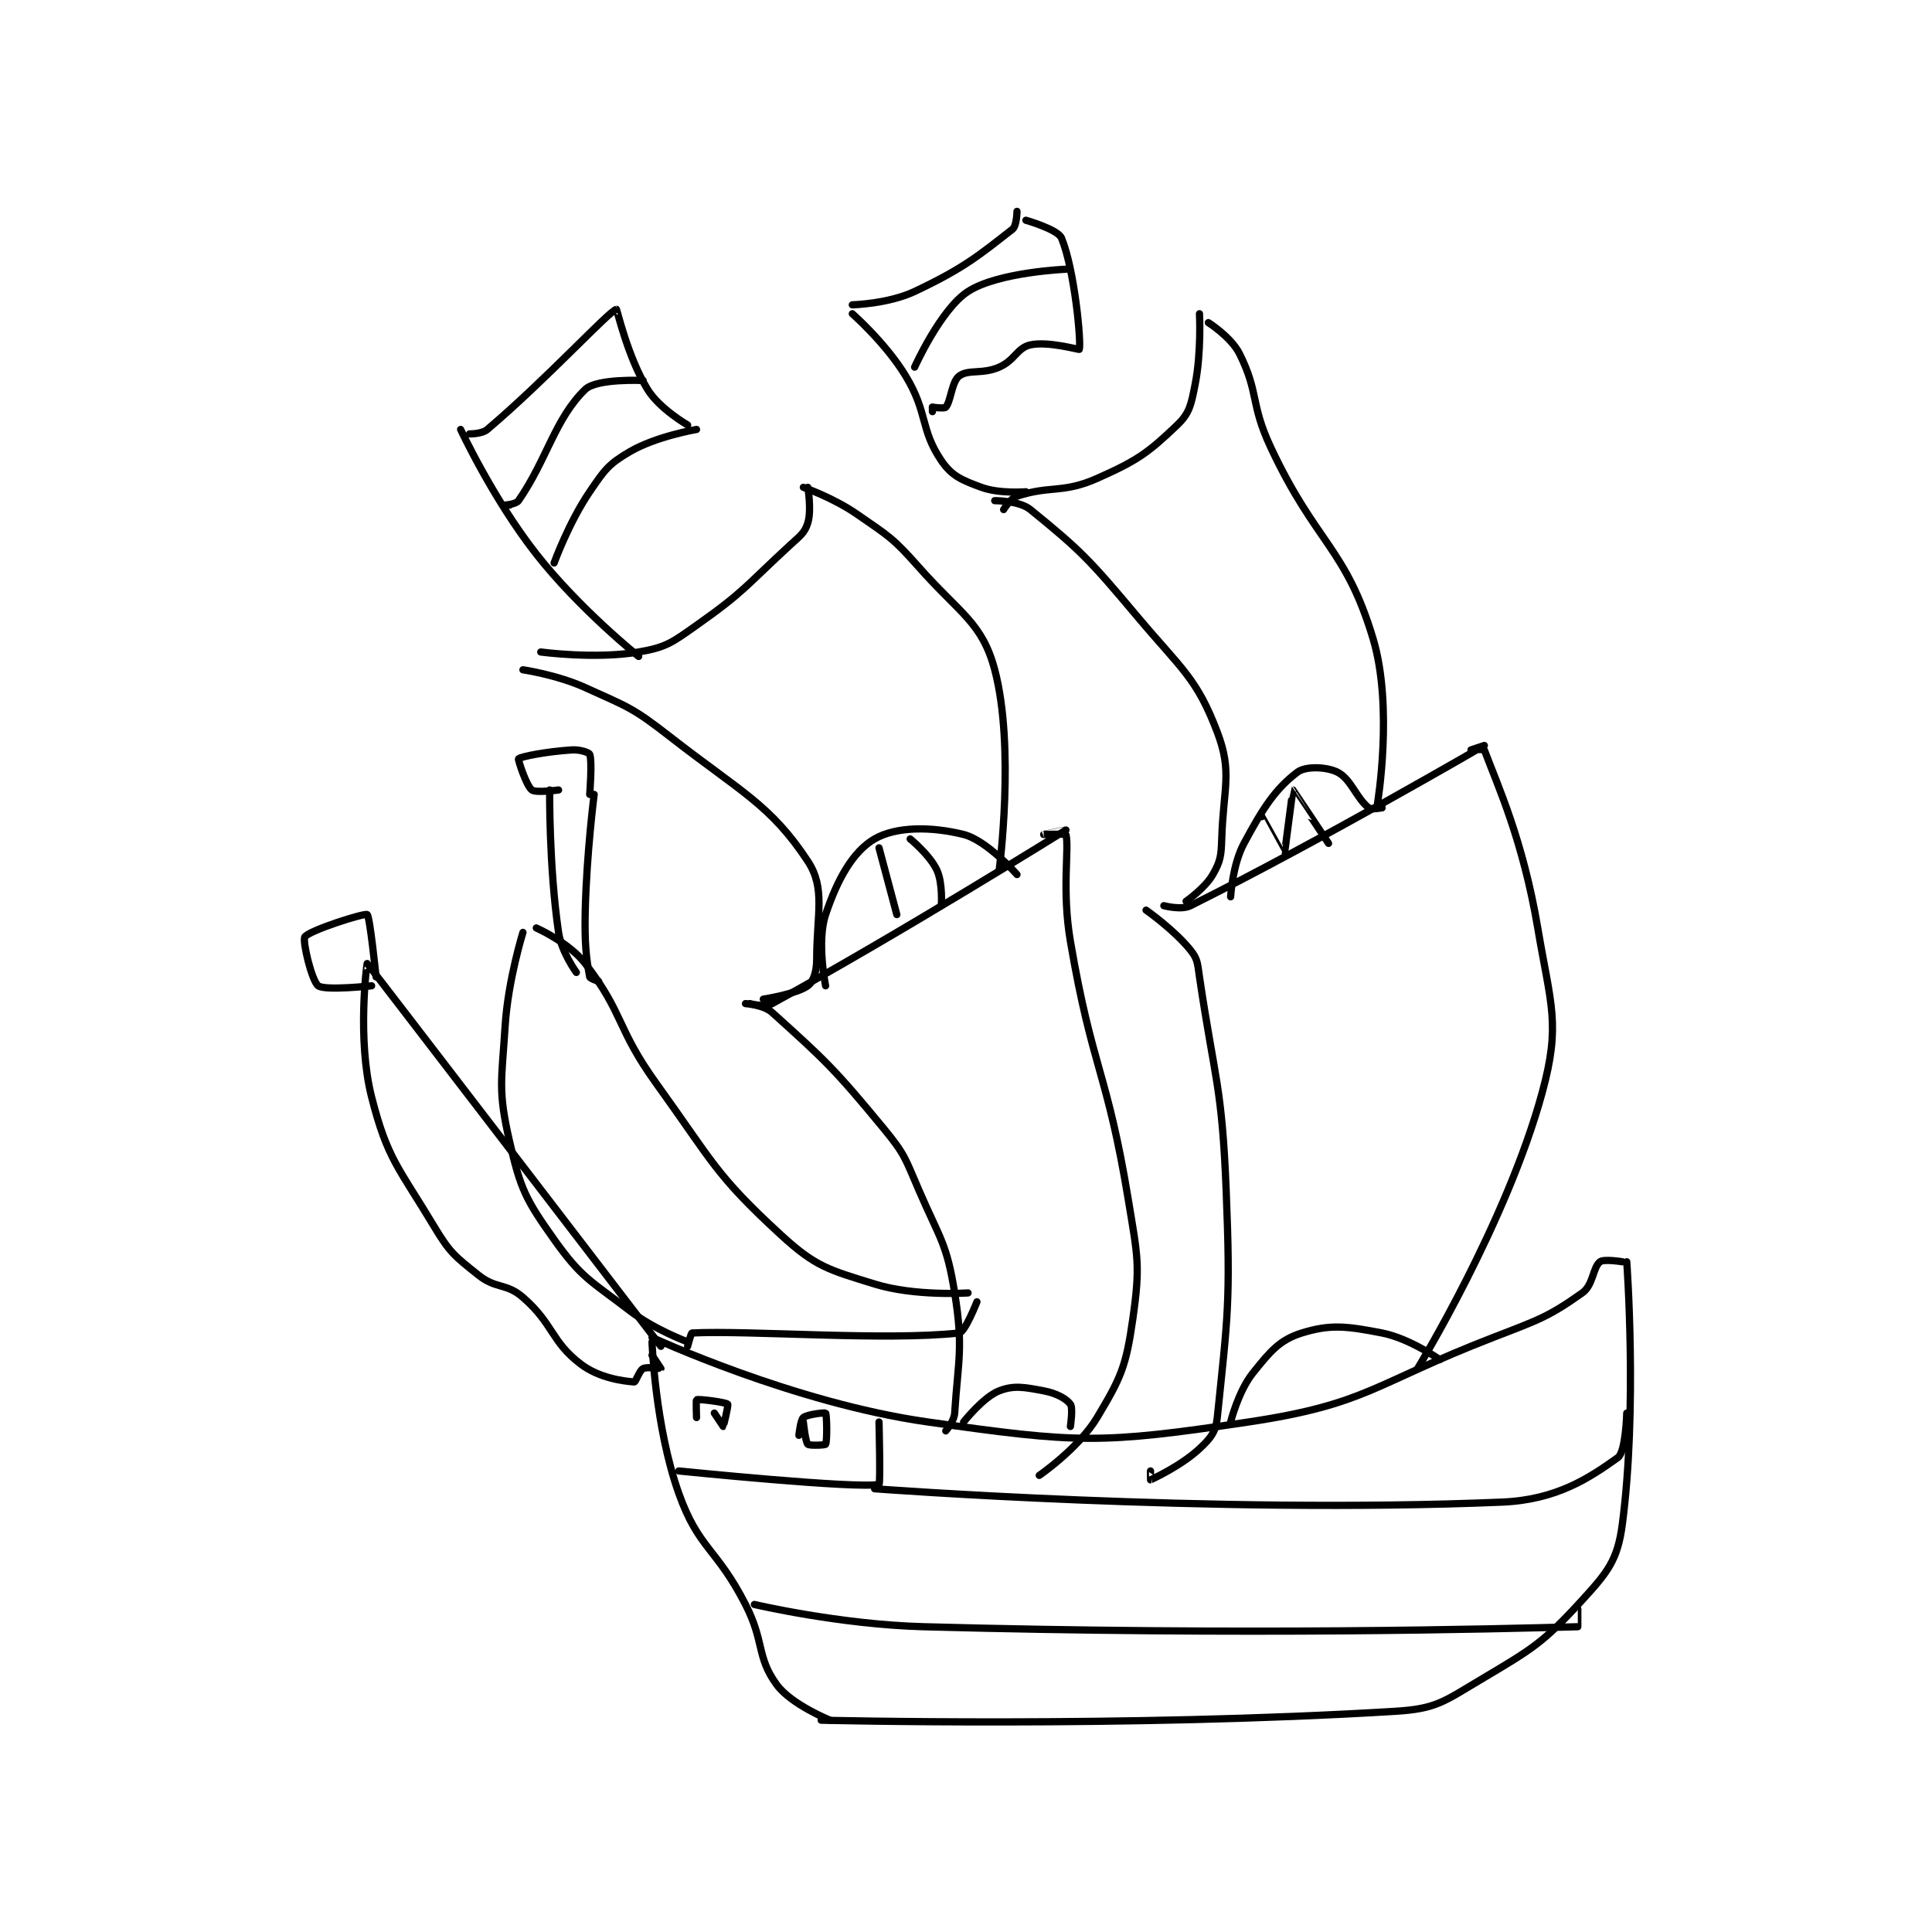 <?xml version="1.0" encoding="utf-8"?>
<!DOCTYPE svg PUBLIC "-//W3C//DTD SVG 1.1//EN" "http://www.w3.org/Graphics/SVG/1.1/DTD/svg11.dtd">
<svg viewBox="0 0 800 800" preserveAspectRatio="xMinYMin meet" xmlns="http://www.w3.org/2000/svg" version="1.1">
<g fill="none" stroke="black" stroke-linecap="round" stroke-linejoin="round" stroke-width="1.627">
<g transform="translate(126.234,87.52) scale(1.843) translate(-83,0)">
<path id="0" d="M161,253C161,253 192.667,267.699 223,272C256.759,276.787 261.692,276.983 295,272C321.759,267.997 323.113,263.396 350,253C360.292,249.02 362.434,248.36 370,243C372.503,241.227 372.353,237.281 374,236C374.872,235.322 379,236 379,236"/>
<path id="1" d="M161,254C161,254 161.663,273.007 167,288C171.48,300.588 175.47,300.237 182,313C186.313,321.43 184.448,324.771 189,331C192.302,335.519 201,339 201,339"/>
<path id="2" d="M380,236C380,236 382.421,269.003 379,295C377.948,302.995 375.748,305.713 370,312C361.108,321.726 358.857,322.942 347,330C338.853,334.85 337.139,336.444 328,337C267.254,340.694 199,339 199,339"/>
<path id="3" d="M167,283C167,283 207.45,287.112 212,286C212.352,285.914 212,272 212,272"/>
<path id="4" d="M171,271C171,271 170.867,267.057 171,267C171.512,266.781 177.554,267.554 178,268C178.223,268.223 177.032,272.979 177,273C177,273 175,270 175,270"/>
<path id="5" d="M194,275C194,275 194.348,271.543 195,271C195.878,270.269 199.874,269.849 200,270C200.278,270.334 200.377,276.34 200,277C199.877,277.215 196.358,277.358 196,277C195.463,276.463 195,272 195,272"/>
<path id="6" d="M211,287C211,287 286.827,292.732 352,290C364.222,289.488 371.536,284.617 378,280C379.783,278.726 380,270 380,270"/>
<path id="7" d="M184,313C184,313 203.109,317.489 222,318C294.82,319.968 350.639,318.5 369,318C369.014,318 369,314 369,314"/>
<path id="8" d="M182,178C182,178 186.09,178.274 188,180C199.865,190.717 201.9,192.545 213,206C217.904,211.945 217.873,212.77 221,220C225.738,230.957 227.21,231.811 229,243C230.991,255.443 229.778,257.938 229,270C228.881,271.845 227,274 227,274"/>
<path id="9" d="M183,178C183,178 186.337,178.913 188,178C217.072,162.031 253.974,139.016 254,139C254.002,138.999 249,140 249,140C249,140 253.96,139.84 254,140C254.774,143.095 253.027,152.444 255,164C259.916,192.792 263.259,193.213 268,222C270.142,235.003 270.744,236.789 269,249C267.497,259.522 266.37,262.05 261,271C256.832,277.946 248,284 248,284"/>
<path id="10" d="M272,157C272,157 278.376,161.47 282,166C283.62,168.025 283.552,168.979 284,172C287.475,195.457 289.04,196.238 290,220C291.013,245.08 290.333,248.449 288,271C287.662,274.265 286.5,275.667 284,278C279.839,281.883 273.315,284.857 273,285C272.98,285.009 273,283 273,283"/>
<path id="11" d="M276,156C276,156 279.884,157.058 282,156C311.623,141.189 347.998,120.001 348,120C348,120 345,121 345,121C345,121 347.923,120.796 348,121C351.031,129.082 356.67,141.273 360,161C362.946,178.447 365.207,182.576 361,198C353.024,227.245 333,260 333,260"/>
<path id="12" d="M231,272C231,272 235.424,266.391 239,265C242.335,263.703 244.666,264.187 249,265C251.844,265.533 254.058,266.743 255,268C255.628,268.838 255,273 255,273"/>
<path id="13" d="M291,272C291,272 292.709,265.113 296,261C299.905,256.119 302.051,253.536 307,252C313.459,249.996 317.105,250.472 325,252C331.211,253.202 338,258 338,258"/>
<path id="14" d="M132,103C132,103 139.642,104.11 146,107C155.647,111.385 156.613,111.458 165,118C181.068,130.533 187.62,133.302 196,146C200.033,152.11 198,157.903 198,168C198,170.754 197.291,173.032 196,174C193.567,175.824 186,177 186,177"/>
<path id="15" d="M136,99C136,99 148.275,100.667 158,99C164.201,97.937 165.464,96.908 171,93C181.826,85.358 182.006,84.194 192,75C194.288,72.895 195.306,72.256 196,70C196.891,67.103 196,62 196,62"/>
<path id="16" d="M195,62C195,62 201.702,64.332 207,68C214.317,73.065 215.097,73.336 221,80C230.207,90.395 235.192,92.392 238,103C242.622,120.46 239,148 239,148"/>
<path id="17" d="M238,65C238,65 243.5,64.968 246,67C257.301,76.182 259.3,78.262 270,91C279.963,102.861 283.359,104.787 288,117C291.445,126.067 289.359,129.511 289,141C288.879,144.865 288.699,146.027 287,149C285.248,152.065 281,155 281,155"/>
<path id="18" d="M240,67C240,67 241.47,64.51 243,64C250.393,61.536 253.29,63.427 261,60C270.096,55.957 272.443,54.258 279,48C281.803,45.325 282.116,43.421 283,39C284.462,31.692 284,23 284,23"/>
<path id="19" d="M286,25C286,25 291.116,28.232 293,32C297.396,40.793 295.401,43.188 300,53C310.187,74.732 316.84,75.468 323,96C327.604,111.348 324,133 324,133"/>
<path id="20" d="M118,49C118,49 125.249,64.568 135,77C144.681,89.344 158,100 158,100"/>
<path id="21" d="M120,50C120,50 122.761,50.051 124,49C137.268,37.743 151.33,22.418 153,22C153.117,21.971 155.554,32.775 160,40C162.698,44.385 169,48 169,48"/>
<path id="22" d="M171,49C171,49 161.997,50.502 156,54C151.23,56.782 150.337,58.092 147,63C142.268,69.959 139,79 139,79"/>
<path id="23" d="M159,38C159,38 148.597,37.496 146,40C139.196,46.561 137.407,55.746 131,65C130.443,65.805 128,66 128,66"/>
<path id="24" d="M128,66L129,66"/>
<path id="25" d="M206,23C206,23 213.508,29.588 218,37C223.036,45.31 221.221,48.973 226,56C228.37,59.485 230.625,60.388 235,62C239.047,63.491 245,63 245,63"/>
<path id="26" d="M206,21C206,21 214.085,20.793 220,18C230.977,12.817 234.394,9.953 242,4C242.953,3.254 243,0 243,0"/>
<path id="27" d="M245,2C245,2 252.191,4.045 253,6C255.949,13.128 257.454,29.442 257,31C256.958,31.144 249.967,29.119 246,30C243.015,30.663 242.555,33.445 239,35C235.179,36.672 232.107,35.419 230,37C228.344,38.242 228.149,42.66 227,44C226.691,44.36 224,44 224,44"/>
<path id="28" d="M224,44L224,45"/>
<path id="29" d="M254,13C254,13 238.758,13.627 232,18C225.84,21.986 220,35 220,35"/>
<path id="30" d="M132,162C132,162 128.658,172.684 128,183C127.197,195.587 126.353,197.45 129,209C131.451,219.697 132.633,222.039 139,231C145.143,239.645 147.094,240.172 156,247C161.589,251.285 169,254 169,254"/>
<path id="31" d="M135,161C135,161 142.333,164.246 146,169C154.752,180.345 152.965,183.474 162,196C174.705,213.614 175.175,216.385 190,230C197.785,237.15 200.675,237.804 211,241C220.146,243.831 232,243 232,243"/>
<path id="32" d="M169,255C169,255 169.752,252.012 170,252C182.962,251.363 213.41,253.815 230,252C231.318,251.856 234,245 234,245"/>
<path id="33" d="M138,130C138,130 137.829,147.167 140,162C140.644,166.403 144,171 144,171"/>
<path id="34" d="M148,131C148,131 146.314,144.117 146,157C145.819,164.407 146.22,167.842 147,172C147.071,172.376 149,173 149,173"/>
<path id="35" d="M140,130C140,130 134.908,130.706 134,130C132.722,129.006 130.855,123.145 131,123C131.509,122.491 137.452,121.347 143,121C144.802,120.887 146.827,121.567 147,122C147.599,123.497 147,131 147,131"/>
<path id="36" d="M163,255C163,255 97.351,169.302 97,169C96.933,168.942 94.69,185.98 98,199C101.562,213.012 104.086,214.811 112,228C115.597,233.995 116.648,234.719 122,239C125.985,242.188 128.221,240.714 132,244C138.86,249.965 138.309,253.915 145,259C149.124,262.134 154.562,262.826 157,263C157.354,263.025 158.154,260.423 159,260C159.967,259.517 162.969,260.046 163,260C163.019,259.971 161,257 161,257"/>
<path id="37" d="M98,174C98,174 87.556,175.141 86,174C84.565,172.947 82.395,163.879 83,163C83.989,161.561 96.32,157.617 97,158C97.6,158.338 99,172 99,172"/>
<path id="38" d="M200,174C200,174 197.97,164.091 200,158C202.623,150.132 206.102,143.844 211,141C215.83,138.195 223.729,138.182 231,140C236.247,141.312 243,149 243,149"/>
<path id="39" d="M291,154C291,154 291.386,146.88 294,142C298.309,133.956 301.102,129.732 306,126C307.822,124.612 312.524,124.762 315,126C318.026,127.513 319.191,131.753 322,134C322.629,134.503 325,134 325,134"/>
<path id="40" d="M325,134L325,134"/>
<path id="41" d="M212,143L216,158"/>
<path id="42" d="M219,141C219,141 223.421,144.616 225,148C226.364,150.924 226,156 226,156"/>
<path id="43" d="M298,136C298,136 302.992,145.007 303,145C303.042,144.964 304.954,130.014 305,130C305.031,129.991 313,142 313,142"/>
</g>
</g>
</svg>
